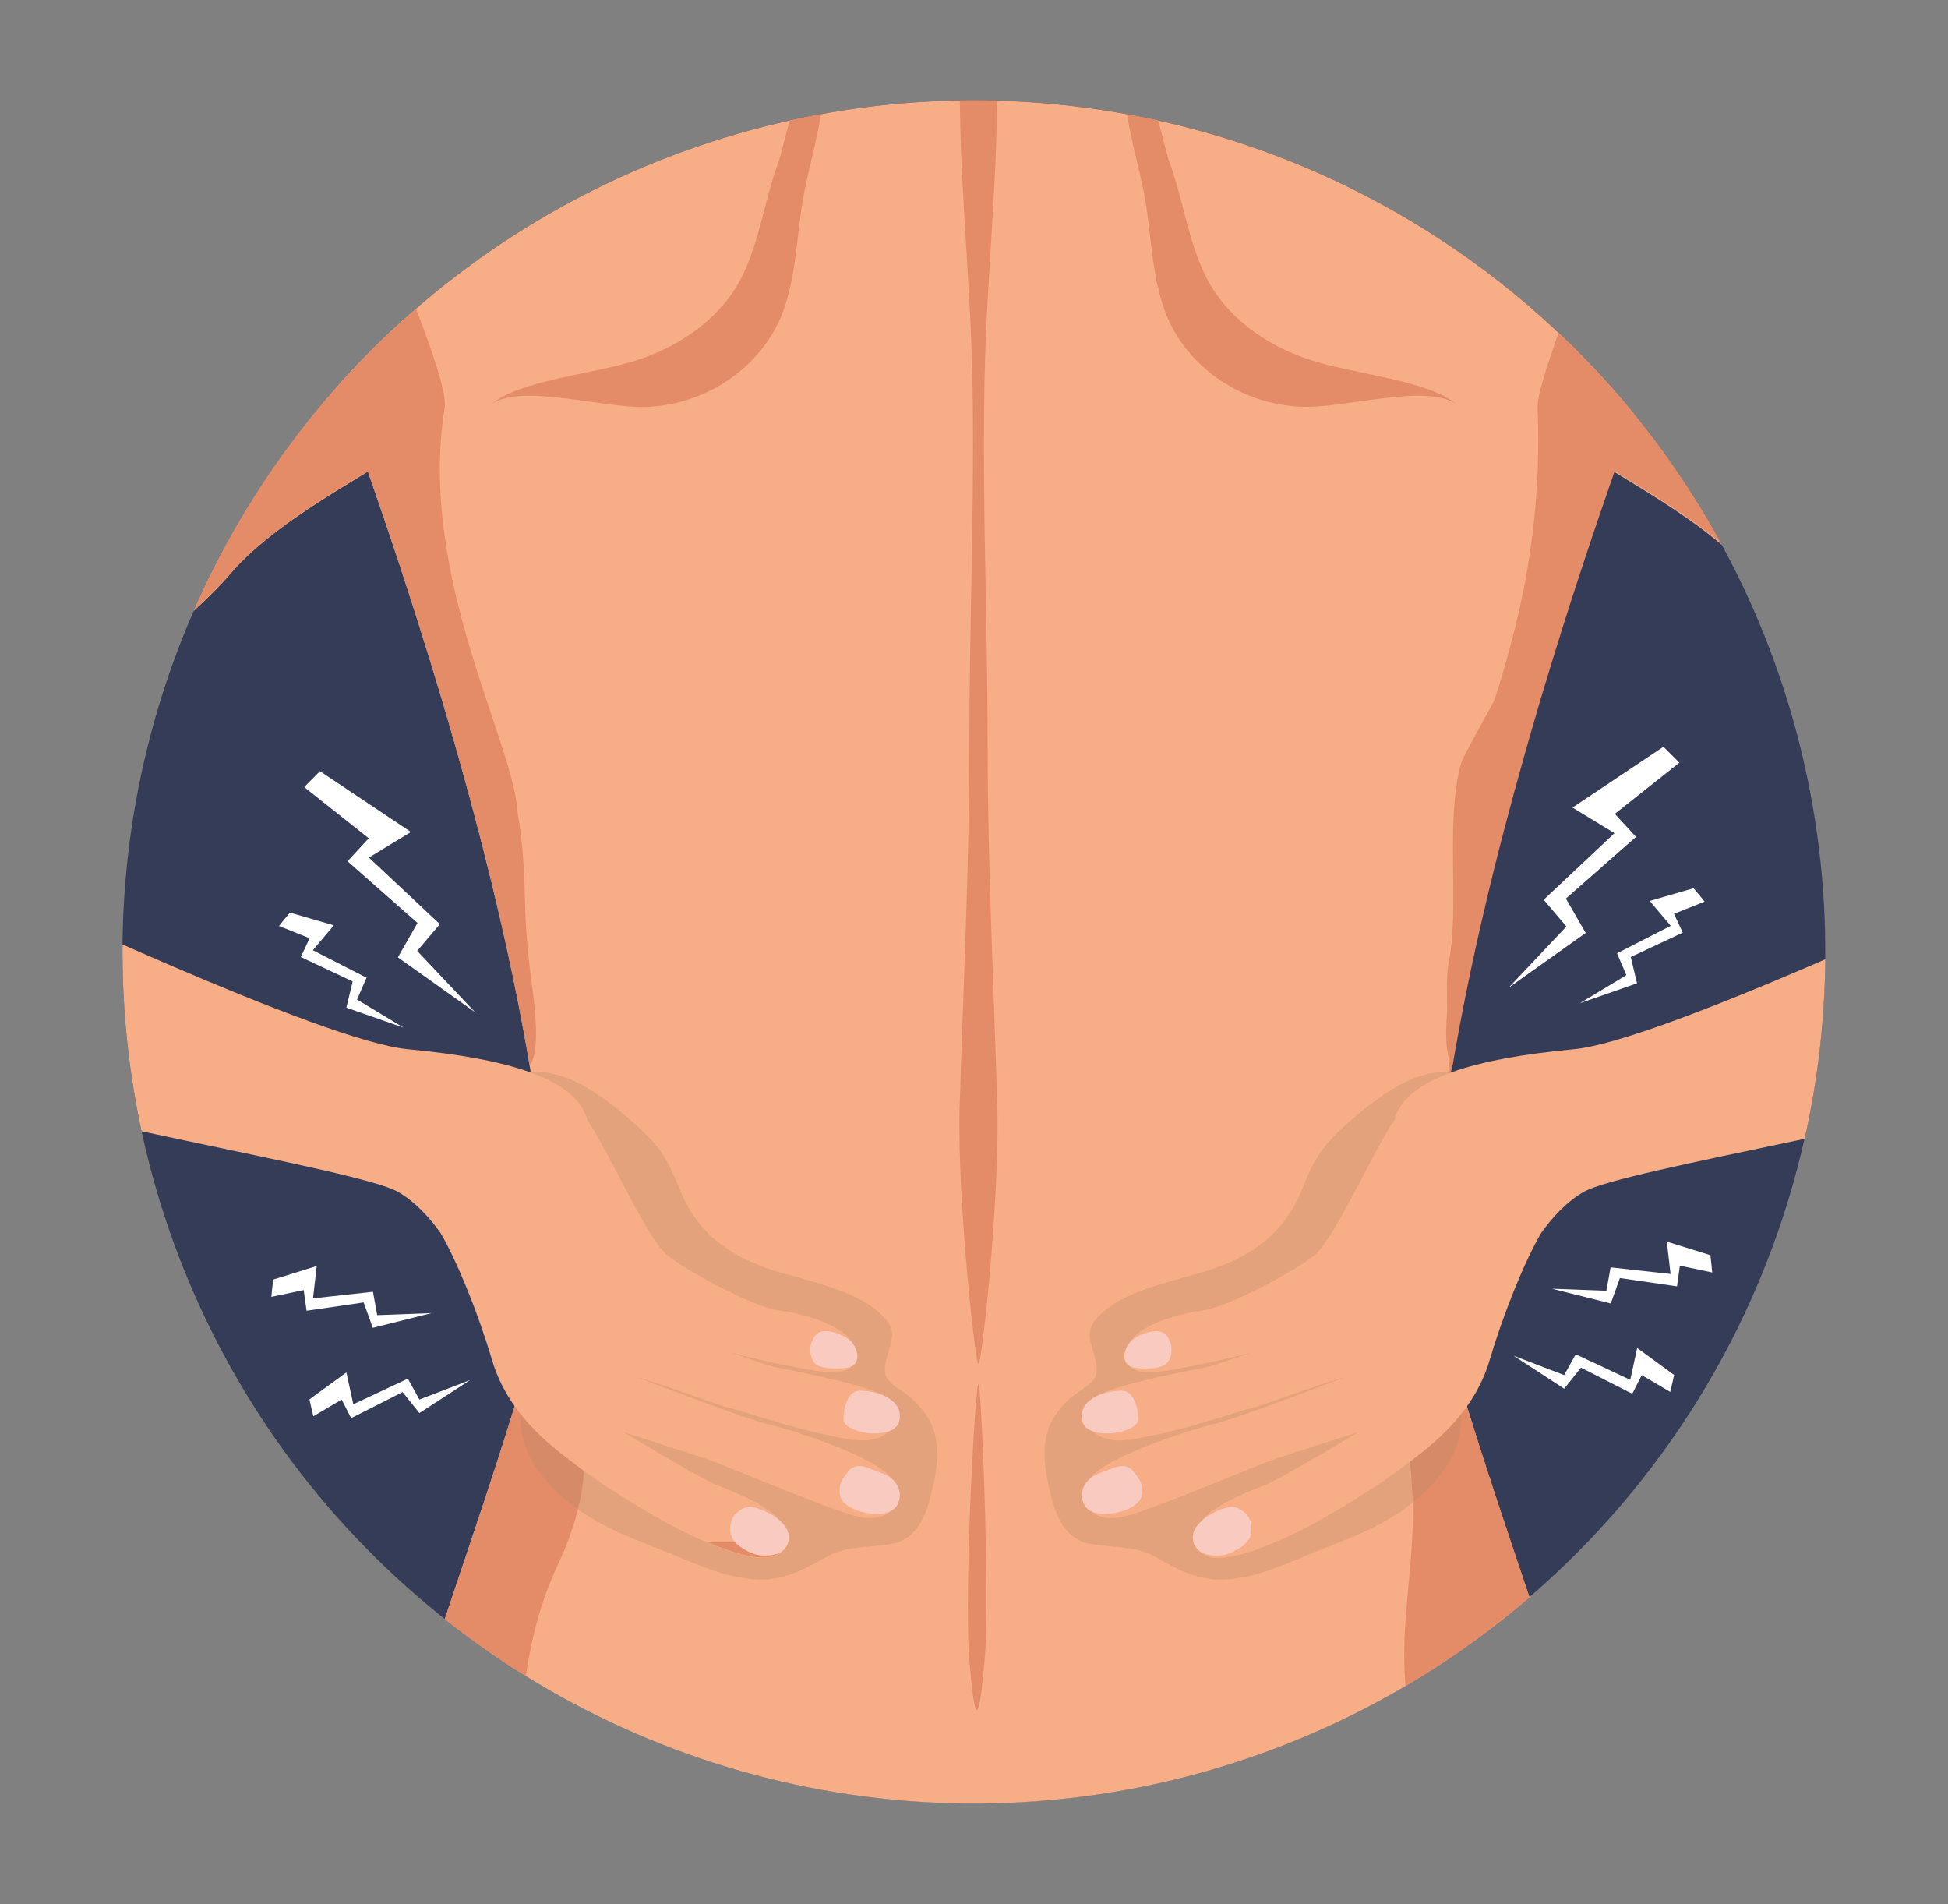 <?xml version="1.0" encoding="utf-8"?>
<!-- Generator: Adobe Illustrator 27.2.0, SVG Export Plug-In . SVG Version: 6.00 Build 0)  -->
<svg version="1.1" id="Layer_1" xmlns="http://www.w3.org/2000/svg" xmlns:xlink="http://www.w3.org/1999/xlink" x="0px" y="0px"
	 viewBox="0 0 115.01 112.41" style="enable-background:new 0 0 115.01 112.41;" xml:space="preserve">
<rect x="0" y="0" width="115.01" height="112.41" fill="#808080" stroke="none"/>
<style type="text/css">
	.st0{clip-path:url(#SVGID_00000129196438536682773750000009662469045668225155_);fill:#353C58;}
	.st1{clip-path:url(#SVGID_00000129196438536682773750000009662469045668225155_);fill:#F7AD85;}
	.st2{clip-path:url(#SVGID_00000129196438536682773750000009662469045668225155_);fill:#E48B68;}
	.st3{opacity:0.32;clip-path:url(#SVGID_00000129196438536682773750000009662469045668225155_);fill:#B58B68;}
	.st4{clip-path:url(#SVGID_00000129196438536682773750000009662469045668225155_);fill:#F9CAC0;}
	.st5{clip-path:url(#SVGID_00000129196438536682773750000009662469045668225155_);fill:#FFFFFF;}
	.st6{clip-path:url(#SVGID_00000039842663005134018940000015712705591275575451_);fill:#353C58;}
	.st7{clip-path:url(#SVGID_00000039842663005134018940000015712705591275575451_);fill:#F7AD85;}
	.st8{clip-path:url(#SVGID_00000039842663005134018940000015712705591275575451_);fill:#E48B68;}
	.st9{opacity:0.32;clip-path:url(#SVGID_00000039842663005134018940000015712705591275575451_);fill:#B58B68;}
	.st10{clip-path:url(#SVGID_00000039842663005134018940000015712705591275575451_);fill:#F9CAC0;}
	.st11{clip-path:url(#SVGID_00000039842663005134018940000015712705591275575451_);fill:#FFFFFF;}
	.st12{clip-path:url(#SVGID_00000076575273252256234930000014244143286054244237_);fill:#353C58;}
	.st13{clip-path:url(#SVGID_00000076575273252256234930000014244143286054244237_);fill:#F7AD85;}
	.st14{clip-path:url(#SVGID_00000076575273252256234930000014244143286054244237_);fill:#E48B68;}
	.st15{clip-path:url(#SVGID_00000076575273252256234930000014244143286054244237_);fill:#FFFFFF;}
	.st16{clip-path:url(#SVGID_00000046340722855764990230000002020616905206941072_);fill:#353C58;}
	.st17{clip-path:url(#SVGID_00000046340722855764990230000002020616905206941072_);fill:#F7AD85;}
	.st18{clip-path:url(#SVGID_00000046340722855764990230000002020616905206941072_);fill:#E48B68;}
	.st19{clip-path:url(#SVGID_00000046340722855764990230000002020616905206941072_);fill:#F9CAC0;}
	.st20{clip-path:url(#SVGID_00000046340722855764990230000002020616905206941072_);}
	.st21{fill:#FFFFFF;}
	.st22{clip-path:url(#SVGID_00000013904391235149597100000017356115911422945954_);fill:#353C58;}
	.st23{clip-path:url(#SVGID_00000013904391235149597100000017356115911422945954_);fill:#F7AD85;}
	.st24{clip-path:url(#SVGID_00000013904391235149597100000017356115911422945954_);fill:#E48B68;}
	.st25{clip-path:url(#SVGID_00000013904391235149597100000017356115911422945954_);}
	.st26{clip-path:url(#SVGID_00000100361265899368770250000007371834995193089166_);fill:#353C58;}
	.st27{clip-path:url(#SVGID_00000100361265899368770250000007371834995193089166_);fill:#F7AD85;}
	.st28{clip-path:url(#SVGID_00000100361265899368770250000007371834995193089166_);fill:#E48B68;}
	.st29{opacity:0.32;clip-path:url(#SVGID_00000100361265899368770250000007371834995193089166_);fill:#B58B68;}
	.st30{clip-path:url(#SVGID_00000100361265899368770250000007371834995193089166_);}
	.st31{fill:#F7AD85;}
	.st32{fill:#F9CAC0;}
	.st33{clip-path:url(#SVGID_00000129174582894184165930000010739013235453767330_);fill:#353C58;}
	.st34{clip-path:url(#SVGID_00000129174582894184165930000010739013235453767330_);}
	.st35{fill:#E48B68;}
	.st36{clip-path:url(#SVGID_00000151523362096314760440000007875896610093766839_);fill:#353C58;}
	.st37{clip-path:url(#SVGID_00000151523362096314760440000007875896610093766839_);}
	.st38{clip-path:url(#SVGID_00000182522874522006070780000006853652492185190847_);fill:#353C58;}
	.st39{clip-path:url(#SVGID_00000182522874522006070780000006853652492185190847_);}
	.st40{opacity:0.32;fill:#B58B68;}
	.st41{clip-path:url(#SVGID_00000182522874522006070780000006853652492185190847_);fill:#E48B68;}
	.st42{clip-path:url(#SVGID_00000166656997983033889380000003646091476802206143_);fill:#353C58;}
	.st43{clip-path:url(#SVGID_00000166656997983033889380000003646091476802206143_);}
	.st44{clip-path:url(#SVGID_00000166656997983033889380000003646091476802206143_);fill:#E48B68;}
	.st45{clip-path:url(#SVGID_00000040551161700412862090000007162748906544689035_);fill:#353C58;}
	.st46{clip-path:url(#SVGID_00000040551161700412862090000007162748906544689035_);}
	.st47{clip-path:url(#SVGID_00000040551161700412862090000007162748906544689035_);fill:#DB7959;}
	.st48{clip-path:url(#SVGID_00000040551161700412862090000007162748906544689035_);fill:#E72527;}
	.st49{clip-path:url(#SVGID_00000024689801015717324410000013084470907353778313_);fill:#353C58;}
	.st50{clip-path:url(#SVGID_00000024689801015717324410000013084470907353778313_);fill:#F7AD85;}
	.st51{clip-path:url(#SVGID_00000024689801015717324410000013084470907353778313_);fill:#E48B68;}
	.st52{clip-path:url(#SVGID_00000024689801015717324410000013084470907353778313_);fill:#795050;}
	.st53{clip-path:url(#SVGID_00000024689801015717324410000013084470907353778313_);}
	.st54{clip-path:url(#SVGID_00000024689801015717324410000013084470907353778313_);fill:#FFFFFF;}
	.st55{clip-path:url(#SVGID_00000091015358171265174420000002814827156405985945_);fill:#353C58;}
	.st56{clip-path:url(#SVGID_00000091015358171265174420000002814827156405985945_);fill:#F7AD85;}
	.st57{clip-path:url(#SVGID_00000091015358171265174420000002814827156405985945_);fill:#E48B68;}
	.st58{clip-path:url(#SVGID_00000091015358171265174420000002814827156405985945_);fill:#795050;}
	.st59{clip-path:url(#SVGID_00000091015358171265174420000002814827156405985945_);}
	.st60{clip-path:url(#SVGID_00000091015358171265174420000002814827156405985945_);fill:#FFFFFF;}
	.st61{clip-path:url(#SVGID_00000095323490474592248110000010684793478472326799_);fill:#353C58;}
	.st62{clip-path:url(#SVGID_00000095323490474592248110000010684793478472326799_);fill:#E48B68;}
	.st63{clip-path:url(#SVGID_00000095323490474592248110000010684793478472326799_);}
	.st64{fill:#795050;}
	.st65{clip-path:url(#SVGID_00000095323490474592248110000010684793478472326799_);fill:#F7AD85;}
	.st66{clip-path:url(#SVGID_00000095323490474592248110000010684793478472326799_);fill:#FFFFFF;}
	.st67{fill:#353C58;}
	.st68{fill:#DB7959;}
	.st69{fill:#E72527;}
	.st70{fill:url(#SVGID_00000059282081429075569340000002103670231210370979_);}
	.st71{fill:url(#SVGID_00000164484301195450609090000014439358069505028252_);}
	.st72{fill:url(#SVGID_00000139272391983185838480000003730396209901332132_);}
	.st73{fill:url(#SVGID_00000152983019186719909890000002217418273398047139_);}
	.st74{fill:url(#SVGID_00000067236078102349987670000000339141556640725393_);}
	.st75{clip-path:url(#SVGID_00000176755692590205107090000008104520509273529739_);fill:#353C58;}
	.st76{clip-path:url(#SVGID_00000176755692590205107090000008104520509273529739_);}
	.st77{clip-path:url(#SVGID_00000021835839098752496120000002895905892654612917_);fill:#353C58;}
	.st78{clip-path:url(#SVGID_00000021835839098752496120000002895905892654612917_);}
	.st79{clip-path:url(#SVGID_00000133515235010068763480000000949279561879806650_);fill:#353C58;}
	.st80{clip-path:url(#SVGID_00000133515235010068763480000000949279561879806650_);}
	.st81{clip-path:url(#SVGID_00000063612009312120803010000005085683941762376074_);fill:#353C58;}
	.st82{clip-path:url(#SVGID_00000063612009312120803010000005085683941762376074_);}
	.st83{clip-path:url(#SVGID_00000100380439903417209760000012234131022696111768_);fill:#353C58;}
	.st84{clip-path:url(#SVGID_00000100380439903417209760000012234131022696111768_);fill:#F7AD85;}
	.st85{clip-path:url(#SVGID_00000100380439903417209760000012234131022696111768_);fill:#E48B68;}
	.st86{opacity:0.32;clip-path:url(#SVGID_00000100380439903417209760000012234131022696111768_);fill:#B58B68;}
	.st87{clip-path:url(#SVGID_00000100380439903417209760000012234131022696111768_);fill:#F9CAC0;}
	.st88{clip-path:url(#SVGID_00000100380439903417209760000012234131022696111768_);fill:#FFFFFF;}
	.st89{fill:#91CBFF;}
	.st90{fill:#C2EDFF;}
</style>
<g>
	<defs>
		
			<ellipse id="SVGID_00000087391969938596617630000015302315458760593850_" transform="matrix(0.929 -0.37 0.37 0.929 -16.711 25.256)" cx="57.5" cy="56.2" rx="50.27" ry="50.27"/>
	</defs>
	<clipPath id="SVGID_00000022528872594854848600000010252317084758591380_">
		<use xlink:href="#SVGID_00000087391969938596617630000015302315458760593850_"  style="overflow:visible;"/>
	</clipPath>
	
		<ellipse transform="matrix(0.929 -0.37 0.37 0.929 -16.711 25.256)" style="clip-path:url(#SVGID_00000022528872594854848600000010252317084758591380_);fill:#353C58;" cx="57.5" cy="56.2" rx="50.27" ry="50.27"/>
	<path style="clip-path:url(#SVGID_00000022528872594854848600000010252317084758591380_);fill:#F7AD85;" d="M84.46,73.52
		c1.6-26.75,17.86-63.85,19.87-69.67H12.66c2.01,5.82,18.28,42.92,19.87,69.67c0.27,4.5-7.55,24.78-8.51,29.27l34.28,8.9h0.38
		l34.28-8.9C92.01,98.3,84.19,78.01,84.46,73.52z"/>
	<path style="clip-path:url(#SVGID_00000022528872594854848600000010252317084758591380_);fill:#E48B68;" d="M86.26,45.06
		c-0.97,3.61-0.04,8.41-0.75,11.88c-0.25,1.26,0.16,6.21-0.03,7.4c1.81-11.53,5.49-23.98,9.14-34.65c-2.4,1.81-3.24,5.26-4.44,7.91
		C89.29,39.6,86.42,44.47,86.26,45.06z"/>
	<path style="clip-path:url(#SVGID_00000022528872594854848600000010252317084758591380_);fill:#E48B68;" d="M30.65,102.71
		c0.27-3.62,0.72-7.04,2.29-10.36c1.15-2.44,1.65-4.69,1.56-6.9c-1.33-0.98-2.68-2.04-3.87-3.24c-2.31,7.66-5.96,17.59-6.6,20.57
		l6.48,1.68C30.56,103.88,30.61,103.29,30.65,102.71z"/>
	<path style="clip-path:url(#SVGID_00000022528872594854848600000010252317084758591380_);fill:#E48B68;" d="M83.41,88.77
		c0.09,3.56-0.74,7.04-0.44,10.61c0.17,1.94,0.41,3.89,0.61,5.85l9.38-2.44c-0.63-2.96-4.25-12.81-6.56-20.45
		c-1.09,0.9-2.19,1.78-3.3,2.66C83.26,86.26,83.38,87.52,83.41,88.77z"/>
	<path style="clip-path:url(#SVGID_00000022528872594854848600000010252317084758591380_);fill:#E48B68;" d="M58.86,3.85h-1.09l0,0
		h-1.09c-0.12,6.16,0.61,12.32,0.73,18.49c0.14,7.24-0.18,14.44-0.18,21.7c0,7.1-0.36,14.18-0.57,21.27
		c-0.16,5.66,0.99,15.75,1.11,15.16c0.12,0.59,1.27-9.49,1.11-15.16c-0.2-7.09-0.57-14.17-0.57-21.27c0-7.25-0.33-14.45-0.18-21.7
		C58.25,16.17,58.98,10.01,58.86,3.85z"/>
	<path style="clip-path:url(#SVGID_00000022528872594854848600000010252317084758591380_);fill:#E48B68;" d="M58.2,96.9
		c0.16-5.66-0.32-15.75-0.43-15.16c-0.12-0.59-0.76,9.49-0.6,15.16c0.01,0.51,0.25,4.03,0.5,4.04
		C57.92,100.96,58.19,97.44,58.2,96.9z"/>
	<path style="opacity:0.32;clip-path:url(#SVGID_00000022528872594854848600000010252317084758591380_);fill:#B58B68;" d="
		M84.75,71.64c0.15-2.69,0.47-5.5,0.9-8.37c-0.51,0-1.02,0.03-1.5,0.16c-1.1,0.29-2.08,0.9-2.99,1.57
		c-0.93,0.69-1.82,1.45-2.61,2.29c-0.82,0.87-1.23,1.8-1.67,2.89c-1.06,2.64-2.98,4-5.64,4.84c-2.06,0.65-5.21,1.17-6.62,2.96
		c-0.77,0.98,0.31,2.06,0.11,3.12c-0.09,0.48-0.71,0.82-1.07,1.07c-0.55,0.37-1.1,0.95-1.45,1.52c-0.79,1.31-0.57,2.85-0.24,4.27
		c0.3,1.31,0.79,2.84,2.31,3.15c1.33,0.27,2.67,0.09,3.9,0.77c1.42,0.79,2.6,1.48,4.32,1.34c1.79-0.14,3.39-0.9,5.03-1.57
		c1.36-0.55,2.76-1.04,4.05-1.75c1.49-0.82,2.87-1.92,3.82-3.35c0.85-1.28,0.91-2.5,0.88-4c-0.02-1.01,0.03-1.98,0.17-2.92
		C85.41,76.06,84.67,73.02,84.75,71.64z"/>
	<path style="clip-path:url(#SVGID_00000022528872594854848600000010252317084758591380_);fill:#F7AD85;" d="M136.11,45.91
		c0,0-3.94-4.54-8.88-9.15c-1.82-1.7-4.17-3.05-5.94-4.7c-3.32-3.09-6.23-5.77-7.46-6.85c-3.68-3.24-7.65-8.1-11.5-9.54
		c-5.09-1.92-10.24,4.16-10.24,4.16c0.47,1.69-2.24,3.53-0.27,5.56c1.97,2.03,8.36,4.7,11.64,8.55c2.12,2.49,6.82,6.04,10.5,9.41
		c0.52,0.48,4.65,3.64,8.64,6.49c-6.58,3.14-24.72,11.63-29.66,12.09c-6.07,0.57-9.7,1.75-10.54,3.93
		c-0.03,0.07-0.05,0.14-0.06,0.22c-0.17,0.25-0.34,0.53-0.53,0.86c-1.53,2.68-3.14,6.26-4.21,7.15c-1.07,0.89-5.06,3.06-6.58,3.26
		c-1.52,0.2-5.17,1.1-4.43,3.08c0.36,0.97,2.39,0.47,3.87,0.19c1.29-0.25,2.39-0.51,3.33-0.76c-1.16,0.42-2.28,0.79-2.9,0.91
		c-1.65,0.32-5.54,1.09-6.31,1.76c-0.77,0.67-0.76,2.98,2.47,2.4c3.23-0.58,6.34-1.73,6.8-1.8c0.47-0.07,4.48-1.6,5.45-1.8
		c0,0-6.34,2.44-7.59,2.72c-1.25,0.28-7.13,2.09-7.54,3.55c-0.41,1.46,0.53,2.46,2.66,1.79c2.13-0.67,7.16-2.8,8.13-3.15
		c0.97-0.35,4.85-1.58,5.2-1.69c0,0-3.87,2.34-5.1,2.93c-1.23,0.59-5.36,1.81-4.32,3.92c0.62,1.25,3.47,0.17,5.62-0.85
		c2.14-1.02,5.42-3.12,6.48-3.96c1.06-0.84,4.07-2.79,5.1-6.28c0.8-2.7,2-5.7,3.03-7.5c0.65-0.92,1.52-1.88,2.54-2.46
		c2.41-1.36,20.78-4.18,30.81-7.58c6.16-2.09,15.95-7.47,14.41-10.69C140.01,50.53,136.11,45.91,136.11,45.91z"/>
	<path style="clip-path:url(#SVGID_00000022528872594854848600000010252317084758591380_);fill:#F9CAC0;" d="M66.63,79.33
		c-0.39,0.57-0.36,1.33,0.4,1.41c0.53,0.06,1.59,0.12,1.93-0.35c0.37-0.5,0.23-1.53-0.39-1.77C68.11,78.44,67,78.8,66.63,79.33z"/>
	<path style="clip-path:url(#SVGID_00000022528872594854848600000010252317084758591380_);fill:#F9CAC0;" d="M66.22,82.09
		c-1.11,0-2.62,0.56-2.32,1.81c0.25,1.05,2.81,0.84,3.27,0.03C67.25,83.78,67.18,82.09,66.22,82.09z"/>
	<path style="clip-path:url(#SVGID_00000022528872594854848600000010252317084758591380_);fill:#F9CAC0;" d="M67.12,87.11
		c-0.31-0.44-0.59-0.73-1.33-0.48c-0.35,0.12-0.77,0.28-1.05,0.41c-0.62,0.29-1.07,0.93-0.77,1.69c0.43,1.11,2.93,0.59,3.36-0.25
		c0.17-0.33,0.12-0.84-0.06-1.14C67.21,87.26,67.17,87.18,67.12,87.11z"/>
	<path style="clip-path:url(#SVGID_00000022528872594854848600000010252317084758591380_);fill:#F9CAC0;" d="M72.39,89
		c-0.67,0.18-1.5,0.64-1.83,1.24c-0.19,0.33-0.19,0.73,0.02,1.05c0.21,0.33,0.43,0.41,0.78,0.49c0.17,0.04,0.36,0.04,0.54,0.04
		c0.37,0,0.7-0.11,1.02-0.29c0.53-0.29,0.97-0.6,0.97-1.25c0-0.32-0.07-0.65-0.29-0.89c-0.27-0.28-0.66-0.52-1.06-0.43
		C72.48,88.97,72.44,88.99,72.39,89z"/>
	<path style="opacity:0.32;clip-path:url(#SVGID_00000022528872594854848600000010252317084758591380_);fill:#B58B68;" d="
		M32.25,71.64c-0.15-2.69-0.47-5.5-0.9-8.37c0.51,0,1.02,0.03,1.5,0.16c1.1,0.29,2.08,0.9,2.99,1.57c0.93,0.69,1.82,1.45,2.61,2.29
		c0.82,0.87,1.23,1.8,1.67,2.89c1.06,2.64,2.98,4,5.64,4.84c2.06,0.65,5.21,1.17,6.62,2.96c0.77,0.98-0.31,2.06-0.11,3.12
		c0.09,0.48,0.71,0.82,1.07,1.07c0.55,0.37,1.1,0.95,1.45,1.52c0.79,1.31,0.57,2.85,0.24,4.27c-0.3,1.31-0.79,2.84-2.31,3.15
		c-1.33,0.27-2.67,0.09-3.9,0.77c-1.42,0.79-2.6,1.48-4.32,1.34c-1.79-0.14-3.39-0.9-5.03-1.57c-1.36-0.55-2.76-1.04-4.05-1.75
		c-1.49-0.82-2.87-1.92-3.82-3.35c-0.85-1.28-0.91-2.5-0.88-4c0.02-1.01-0.03-1.98-0.17-2.92C31.59,76.06,32.33,73.02,32.25,71.64z"
		/>
	<path style="clip-path:url(#SVGID_00000022528872594854848600000010252317084758591380_);fill:#F7AD85;" d="M-19.11,45.91
		c0,0,3.94-4.54,8.88-9.15c1.82-1.7,4.17-3.05,5.94-4.7c3.32-3.09,6.23-5.77,7.46-6.85c3.68-3.24,7.65-8.1,11.5-9.54
		c5.09-1.92,10.24,4.16,10.24,4.16c-0.47,1.69,2.24,3.53,0.27,5.56c-1.97,2.03-8.36,4.7-11.64,8.55c-2.12,2.49-6.82,6.04-10.5,9.41
		c-0.52,0.48-4.65,3.64-8.64,6.49c6.58,3.14,24.72,11.63,29.66,12.09c6.07,0.57,9.7,1.75,10.54,3.93c0.03,0.07,0.05,0.14,0.06,0.22
		c0.17,0.25,0.34,0.53,0.53,0.86c1.53,2.68,3.14,6.26,4.21,7.15c1.07,0.89,5.06,3.06,6.58,3.26c1.52,0.2,5.17,1.1,4.43,3.08
		c-0.36,0.97-2.39,0.47-3.87,0.19c-1.29-0.25-2.39-0.51-3.33-0.76c1.16,0.42,2.28,0.79,2.9,0.91c1.65,0.32,5.54,1.09,6.31,1.76
		c0.77,0.67,0.76,2.98-2.47,2.4c-3.23-0.58-6.34-1.73-6.8-1.8c-0.47-0.07-4.48-1.6-5.45-1.8c0,0,6.34,2.44,7.59,2.72
		c1.25,0.28,7.13,2.09,7.54,3.55c0.41,1.46-0.53,2.46-2.66,1.79c-2.13-0.67-7.16-2.8-8.13-3.15c-0.97-0.35-4.85-1.58-5.2-1.69
		c0,0,3.87,2.34,5.1,2.93c1.23,0.59,5.36,1.81,4.32,3.92c-0.62,1.25-3.47,0.17-5.62-0.85c-2.14-1.02-5.42-3.12-6.48-3.96
		c-1.06-0.84-4.07-2.79-5.1-6.28c-0.8-2.7-2-5.7-3.03-7.5c-0.65-0.92-1.52-1.88-2.54-2.46c-2.41-1.36-20.78-4.18-30.81-7.58
		c-6.16-2.09-15.95-7.47-14.41-10.69C-23.01,50.53-19.11,45.91-19.11,45.91z"/>
	<path style="clip-path:url(#SVGID_00000022528872594854848600000010252317084758591380_);fill:#E48B68;" d="M31.41,58.18
		C31.19,56.56,31.04,55,31,53.36c-0.05-1.83-0.11-3.65-0.45-5.41c0,0,0-0.01,0-0.01c-0.18-4.06-5.9-13.93-4.3-23.86
		c0.28-1.71-3.44-9.81-3.29-10.33c0,0-3.2-0.01-8.29,1.9c-3.85,1.45-7.82,6.3-11.5,9.54c-1.23,1.09-4.14,3.77-7.46,6.85
		c-1.78,1.65-4.12,3-5.94,4.7c-1.02,0.96-2,1.91-2.92,2.82H7.38c2.48-2.09,4.83-4.08,6.16-5.65c2.1-2.47,5.49-4.46,8.17-6.1
		c0.64,1.85,1.29,3.73,1.93,5.69c0.21,0.65,0.43,1.3,0.64,1.96c0.18,0.56,0.36,1.13,0.54,1.7c0.18,0.58,0.36,1.16,0.54,1.74
		c0.19,0.62,0.38,1.24,0.57,1.87c0.17,0.55,0.33,1.11,0.49,1.67c0.19,0.65,0.38,1.29,0.56,1.94c1.74,6.12,3.26,12.41,4.29,18.47
		c0,0,0,0.01,0,0.01C31.94,62.12,31.54,59.11,31.41,58.18z"/>
	<path style="clip-path:url(#SVGID_00000022528872594854848600000010252317084758591380_);fill:#E48B68;" d="M85.62,58.18
		c0.22-1.61,0.37-3.18,0.41-4.82c0.05-1.83,0.11-3.65,0.45-5.41c0,0,0-0.01,0-0.01c0.18-4.06,4.81-11.39,4.3-23.86
		c-0.07-1.73,3.44-9.81,3.29-10.33c0,0,3.2-0.01,8.29,1.9c3.85,1.45,7.82,6.3,11.5,9.54c1.23,1.09,4.14,3.77,7.46,6.85
		c1.78,1.65,4.12,3,5.94,4.7c1.02,0.96,2,1.91,2.92,2.82h-20.52c-2.48-2.09-4.83-4.08-6.16-5.65c-2.1-2.47-5.49-4.46-8.17-6.1
		c-0.64,1.85-1.29,3.73-1.93,5.69c-0.21,0.65-0.43,1.3-0.64,1.96c-0.18,0.56-0.36,1.13-0.54,1.7c-0.18,0.58-0.36,1.16-0.54,1.74
		c-0.19,0.62-0.38,1.24-0.57,1.87c-0.17,0.55-0.33,1.11-0.49,1.67c-0.19,0.65-0.38,1.29-0.56,1.94c-1.74,6.12-3.26,12.41-4.29,18.47
		c0,0,0,0.01,0,0.01C85.08,62.12,85.49,59.11,85.62,58.18z"/>
	<path style="clip-path:url(#SVGID_00000022528872594854848600000010252317084758591380_);fill:#E48B68;" d="M41.78,91.04
		c1.9,0.8,3.95,1.37,4.46,0.33c0.06-0.11,0.09-0.22,0.12-0.33H41.78z"/>
	<path style="clip-path:url(#SVGID_00000022528872594854848600000010252317084758591380_);fill:#F9CAC0;" d="M50.37,79.33
		c0.39,0.57,0.36,1.33-0.4,1.41c-0.53,0.06-1.59,0.12-1.93-0.35c-0.37-0.5-0.23-1.53,0.39-1.77C48.89,78.44,50,78.8,50.37,79.33z"/>
	<path style="clip-path:url(#SVGID_00000022528872594854848600000010252317084758591380_);fill:#F9CAC0;" d="M50.77,82.09
		c1.11,0,2.62,0.56,2.32,1.81c-0.25,1.05-2.81,0.84-3.27,0.03C49.75,83.78,49.82,82.09,50.77,82.09z"/>
	<path style="clip-path:url(#SVGID_00000022528872594854848600000010252317084758591380_);fill:#F9CAC0;" d="M49.88,87.11
		c0.31-0.44,0.59-0.73,1.33-0.48c0.35,0.12,0.77,0.28,1.05,0.41c0.62,0.29,1.07,0.93,0.77,1.69c-0.43,1.11-2.93,0.59-3.36-0.25
		c-0.17-0.33-0.12-0.84,0.06-1.14C49.79,87.26,49.83,87.18,49.88,87.11z"/>
	<path style="clip-path:url(#SVGID_00000022528872594854848600000010252317084758591380_);fill:#F9CAC0;" d="M44.61,89
		c0.67,0.18,1.5,0.64,1.83,1.24c0.19,0.33,0.19,0.73-0.02,1.05c-0.21,0.33-0.43,0.41-0.78,0.49c-0.17,0.04-0.36,0.04-0.54,0.04
		c-0.37,0-0.7-0.11-1.02-0.29c-0.53-0.29-0.97-0.6-0.97-1.25c0-0.32,0.07-0.65,0.29-0.89c0.27-0.28,0.66-0.52,1.06-0.43
		C44.52,88.97,44.56,88.99,44.61,89z"/>
	<path style="clip-path:url(#SVGID_00000022528872594854848600000010252317084758591380_);fill:#E48B68;" d="M29.04,23.83
		c1.73-1.38,5.9-1.74,8.44-2.53c2.95-0.92,5.24-2.75,6.35-5.02c1.03-2.12,1.32-4.48,2.1-6.63c0.5-1.39,1.06-5.43,2.71-5.87
		c0.17,2.6-0.64,4.99-1.15,7.53c-0.5,2.47-0.42,5.38-1.54,7.74c-1.3,2.72-4.26,4.83-7.77,4.97C35.65,24.12,30.9,22.63,29.04,23.83z"
		/>
	<path style="clip-path:url(#SVGID_00000022528872594854848600000010252317084758591380_);fill:#E48B68;" d="M85.96,23.83
		c-1.73-1.38-5.9-1.74-8.44-2.53c-2.95-0.92-5.24-2.75-6.35-5.02c-1.03-2.12-1.32-4.48-2.1-6.63c-0.5-1.39-1.06-5.43-2.71-5.87
		C66.2,6.37,67,8.75,67.52,11.3c0.5,2.47,0.42,5.38,1.54,7.74c1.3,2.72,4.26,4.83,7.77,4.97C79.36,24.12,84.1,22.63,85.96,23.83z"/>
	<path style="clip-path:url(#SVGID_00000022528872594854848600000010252317084758591380_);fill:#FFFFFF;" d="M96.37,82.27l0.56-1.1
		l1.68,0.99c0.08-0.33,0.16-0.67,0.23-1l-2.18-1.59l-0.41,1.88l-3.22-1.51l-0.68,1.23l-3-1.15l3,1.95l0.99-1.24L96.37,82.27z"/>
	<path style="clip-path:url(#SVGID_00000022528872594854848600000010252317084758591380_);fill:#FFFFFF;" d="M99.35,55.05
		l-0.52-1.11l1.81-0.72c-0.21-0.27-0.43-0.53-0.65-0.79l-2.59,0.75l1.24,1.47l-3.17,1.62l0.55,1.29l-2.75,1.66l3.38-1.18l-0.37-1.55
		L99.35,55.05z"/>
	<path style="clip-path:url(#SVGID_00000022528872594854848600000010252317084758591380_);fill:#FFFFFF;" d="M99.01,75.93l0.17-1.22
		l1.91,0.4c-0.03-0.34-0.07-0.68-0.11-1.02l-2.57-0.8l0.22,1.91l-3.54-0.39l-0.25,1.38l-3.21-0.12l3.47,0.87l0.54-1.5L99.01,75.93z"
		/>
	<polygon style="clip-path:url(#SVGID_00000022528872594854848600000010252317084758591380_);fill:#FFFFFF;" points="89.06,58.31 
		92.48,54.69 91.14,53.11 95.32,49.18 92.84,47.67 98.21,44.08 99.15,45.02 95.34,48.04 96.59,49.4 92.45,53.04 93.62,55.07 	"/>
	<path style="clip-path:url(#SVGID_00000022528872594854848600000010252317084758591380_);fill:#FFFFFF;" d="M20.73,83.71l-0.56-1.1
		L18.5,83.6c-0.08-0.33-0.16-0.67-0.23-1l2.18-1.59l0.41,1.88l3.22-1.51l0.68,1.23l3-1.15l-3,1.95l-0.99-1.24L20.73,83.71z"/>
	<path style="clip-path:url(#SVGID_00000022528872594854848600000010252317084758591380_);fill:#FFFFFF;" d="M17.76,56.49l0.52-1.11
		l-1.81-0.72c0.21-0.27,0.43-0.53,0.65-0.79l2.59,0.75l-1.24,1.47l3.17,1.62L21.08,59l2.75,1.66l-3.38-1.18l0.37-1.55L17.76,56.49z"
		/>
	<path style="clip-path:url(#SVGID_00000022528872594854848600000010252317084758591380_);fill:#FFFFFF;" d="M18.1,77.37l-0.17-1.22
		l-1.91,0.4c0.03-0.34,0.07-0.68,0.11-1.02l2.57-0.8l-0.22,1.91l3.54-0.39l0.25,1.38l3.21-0.12l-3.47,0.87l-0.54-1.5L18.1,77.37z"/>
	<polygon style="clip-path:url(#SVGID_00000022528872594854848600000010252317084758591380_);fill:#FFFFFF;" points="28.05,59.75 
		24.63,56.13 25.97,54.55 21.78,50.62 24.26,49.11 18.89,45.52 17.96,46.46 21.77,49.48 20.52,50.84 24.65,54.48 23.49,56.51 	"/>
</g>
</svg>
